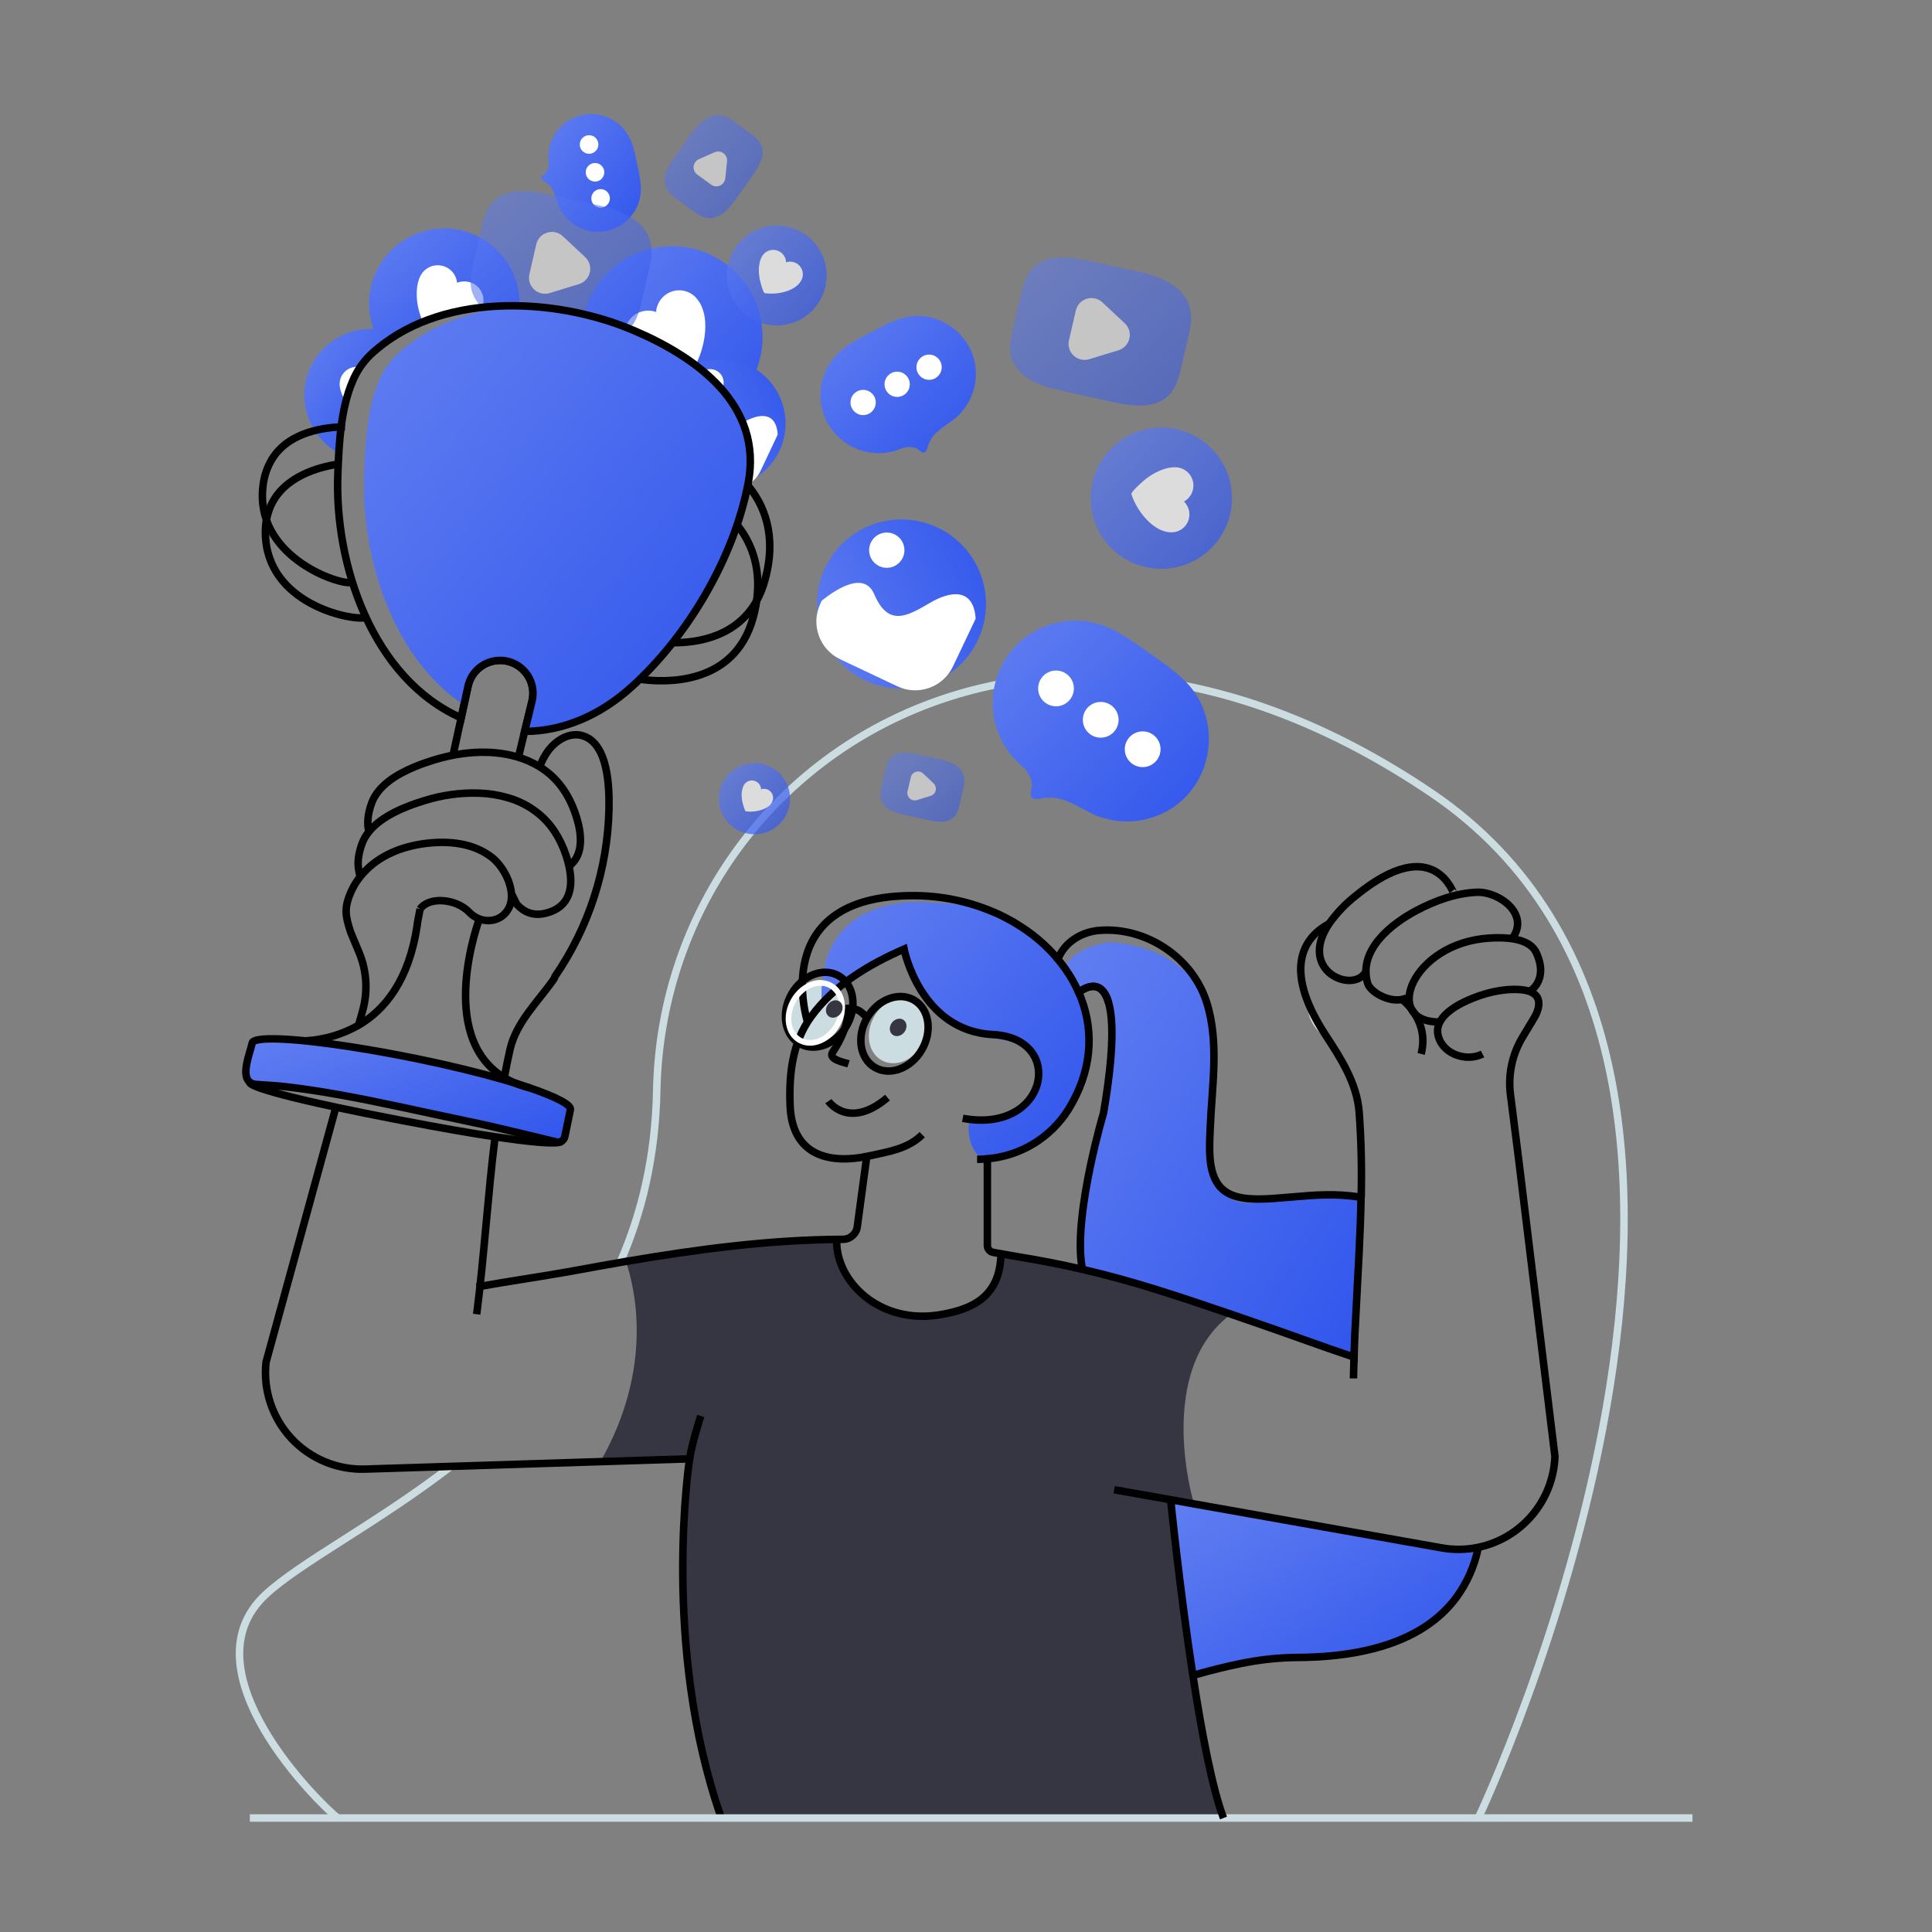 <svg width="258" height="258" viewBox="0 0 258 258" fill="none" xmlns="http://www.w3.org/2000/svg">
<rect x="0" y="0" width="258" height="258" fill="#808080" stroke="none"/>
<ellipse cx="108.868" cy="135.258" rx="4.576" ry="3.719" transform="rotate(-60 108.868 135.258)" fill="#CCDDE2"/>
<ellipse cx="119.987" cy="137.59" rx="4.592" ry="3.732" transform="rotate(-60.114 119.987 137.59)" fill="#CCDDE2"/>
<path d="M82.819 168.58C85.706 162.006 87.529 154.421 87.701 145.624C88.535 102.601 137.182 69.401 191.146 105.893C245.109 142.385 197.416 242.778 197.416 242.778" stroke="#CCDDE2" strokeWidth="1.5"/>
<path d="M45.09 242.778C42.706 240.904 24.529 223.132 35.447 212.961C40.111 208.619 50.152 203.55 60.21 195.821" stroke="#CCDDE2" strokeWidth="1.5"/>
<path d="M175.158 134.942C175.355 135.96 175.869 136.89 176.627 137.597" stroke="#CCDDE2" strokeWidth="4.47"/>
<path d="M132.793 154.476C132.418 154.575 132.102 154.646 131.852 154.704C131.665 154.737 131.511 154.769 131.404 154.785H131.382L131.235 154.81C131.235 154.81 131.22 154.792 131.21 154.792C128.681 152.936 129.458 149.483 129.458 149.483C137.017 150.673 138.585 144.55 138.585 144.55C138.486 141.614 137.928 140.234 136.638 139.44C135.291 138.595 133.141 138.378 129.857 137.67L129.313 137.549C124.429 136.439 122.15 131.425 121.25 128.644C121.041 128.027 120.872 127.398 120.745 126.76C115.213 128.838 111.749 131.781 109.754 133.989C108.965 118.34 124.671 120.588 124.671 120.588C127.314 120.626 129.941 121.01 132.484 121.731C133.061 121.984 133.612 122.237 134.138 122.489C134.39 122.618 134.658 122.757 134.896 122.902C135.134 123.046 135.402 123.187 135.634 123.331C135.804 123.43 135.976 123.536 136.14 123.647C139.595 125.84 142.357 128.968 144.105 132.669C144.129 132.719 144.151 132.77 144.17 132.823C144.25 132.994 144.32 133.17 144.38 133.349C147.935 148.904 136.967 153.356 132.793 154.476Z" fill="url(#paint0_linear)"/>
<path d="M132.793 154.476C131.69 152.643 132.201 150.431 132.201 150.431C139.753 151.624 141.326 145.5 141.326 145.5C141.164 140.997 139.948 140.153 136.638 139.432C135.412 139.157 133.905 138.904 132.054 138.492C131.286 138.319 130.546 138.037 129.857 137.655C124.828 134.899 123.473 127.695 123.473 127.695C122.694 127.986 121.956 128.302 121.25 128.628C121.041 128.012 120.872 127.383 120.745 126.745C115.213 128.823 111.749 131.766 109.754 133.973C108.965 118.325 124.671 120.573 124.671 120.573C127.314 120.611 129.941 120.995 132.484 121.716C133.061 121.969 133.612 122.221 134.138 122.474C134.39 122.603 134.658 122.742 134.896 122.886C135.134 123.03 135.402 123.172 135.634 123.316C135.804 123.415 135.976 123.521 136.14 123.632C139.595 125.825 142.357 128.953 144.105 132.654C144.129 132.704 144.151 132.755 144.17 132.808C144.25 132.979 144.32 133.155 144.38 133.334C147.935 148.904 136.967 153.356 132.793 154.476Z" fill="url(#paint1_linear)"/>
<path d="M159.298 223.732C160.466 231.357 161.894 238.859 163.386 242.778H96.331C88.257 219.856 92.085 194.814 92.085 194.814L80.177 195.188C87.34 182.622 84.791 171.998 83.582 168.453C92.937 166.863 102.292 165.614 111.746 165.508C111.493 170.918 117.4 177.138 125.918 175.502C129.372 174.845 133.581 173.48 133.672 167.429L135.895 167.819C138.969 168.324 141.751 168.865 144.388 169.475C151.214 171.047 157.08 173.014 164.39 175.502C154.276 182.989 159.303 200.281 159.303 200.281L159.556 200.857L156.327 200.281C156.327 200.281 157.523 212.141 159.298 223.732Z" fill="#353642"/>
<ellipse cx="89.726" cy="44.979" rx="12.106" ry="12.106" fill="url(#paint2_linear)"/>
<path d="M93.706 40.938C93.536 40.544 93.306 40.178 93.026 39.854C92.036 38.676 90.324 38.42 89.034 39.257C88.207 39.791 87.68 40.684 87.613 41.666C86.305 41.194 84.842 41.641 84.022 42.764C83.203 43.888 83.223 45.418 84.073 46.519C84.94 47.649 86.414 48.392 87.749 48.824C88.45 49.047 89.17 49.201 89.901 49.282C90.27 49.322 92.381 49.606 92.578 49.282C93.868 47.227 94.803 43.452 93.706 40.938Z" fill="white"/>
<path d="M69.358 41.044C68.564 40.956 67.76 40.9 66.958 40.857C66.098 40.9 65.239 40.964 64.379 41.07C61.664 41.373 59.005 42.054 56.478 43.093C55.346 43.558 54.255 44.117 53.216 44.764C52.467 45.214 51.749 45.715 51.067 46.263C50.564 45.542 50.16 44.756 49.866 43.927C48.498 40.1 49.57 35.826 52.582 33.098C55.594 30.37 59.954 29.726 63.626 31.466C67.299 33.207 69.561 36.988 69.358 41.047V41.044Z" fill="url(#paint3_linear)"/>
<path d="M64.379 41.07C61.664 41.373 59.005 42.054 56.478 43.093C56.331 42.703 56.21 42.334 56.169 42.208C55.967 41.633 55.82 41.041 55.732 40.438C55.578 39.285 55.6 37.909 56.136 36.86C56.651 35.825 57.789 35.256 58.926 35.465C60.062 35.673 60.924 36.61 61.036 37.76C61.798 37.463 62.654 37.535 63.355 37.955C64.415 38.601 64.849 39.921 64.379 41.07Z" fill="white"/>
<path d="M53.216 44.761C52.467 45.212 51.748 45.713 51.067 46.261C50.61 46.614 50.171 46.991 49.752 47.388C49.215 47.901 48.742 48.476 48.344 49.103C47.971 49.685 47.648 50.299 47.378 50.936C46.97 51.91 46.644 52.916 46.405 53.944C45.924 56.163 45.634 58.418 45.537 60.685C41.878 58.857 39.948 54.759 40.87 50.774C41.792 46.788 45.325 43.954 49.416 43.919H49.868C51.029 43.975 52.167 44.261 53.216 44.761Z" fill="url(#paint4_linear)"/>
<path d="M48.344 49.102C47.971 49.685 47.648 50.299 47.378 50.936C46.97 51.91 46.644 52.916 46.405 53.944C45.879 53.214 45.431 52.339 45.36 51.464C45.311 50.828 45.527 50.2 45.959 49.731C46.391 49.261 46.998 48.992 47.636 48.989C47.877 48.986 48.116 49.024 48.344 49.102Z" fill="white"/>
<g opacity="0.72">
<ellipse cx="103.721" cy="36.789" rx="6.665" ry="6.665" fill="url(#paint5_linear)"/>
<path d="M106.614 37.978C106.777 37.808 106.916 37.616 107.023 37.406C107.416 36.656 107.189 35.73 106.492 35.247C106.049 34.941 105.487 34.859 104.975 35.027C104.947 34.259 104.413 33.603 103.667 33.419C102.922 33.235 102.144 33.567 101.762 34.233C101.367 34.913 101.296 35.818 101.357 36.59C101.389 36.993 101.462 37.392 101.574 37.78C101.63 37.978 101.926 39.11 102.128 39.146C103.443 39.368 105.562 39.057 106.614 37.978Z" fill="white"/>
</g>
<g opacity="0.72">
<ellipse cx="100.75" cy="106.651" rx="4.758" ry="4.758" fill="url(#paint6_linear)"/>
<path d="M102.813 107.509C102.931 107.388 103.029 107.25 103.104 107.099C103.384 106.564 103.223 105.904 102.727 105.559C102.409 105.338 102.005 105.28 101.638 105.402C101.614 104.857 101.234 104.391 100.704 104.26C100.174 104.128 99.62 104.362 99.344 104.834C99.087 105.355 98.986 105.94 99.054 106.517C99.077 106.805 99.129 107.09 99.21 107.367C99.251 107.506 99.463 108.318 99.605 108.34C100.55 108.492 102.062 108.267 102.813 107.509Z" fill="white"/>
</g>
<path d="M92.666 64.291C88.387 62.267 86.558 57.157 88.582 52.878C90.606 48.598 95.715 46.77 99.995 48.794C104.274 50.817 106.103 55.927 104.079 60.206C102.055 64.486 96.945 66.314 92.666 64.291Z" fill="url(#paint7_linear)"/>
<path d="M103.858 58.033L101.564 62.882C100.565 64.991 98.049 65.896 95.936 64.905L90.121 62.154C88.013 61.154 87.109 58.639 88.098 56.526L88.252 56.197C89.832 54.933 92.566 53.234 93.562 55.553C94.998 58.89 96.864 57.81 99.251 56.415C101.253 55.234 103.645 54.842 103.858 58.033Z" fill="white"/>
<ellipse cx="94.844" cy="51.085" rx="1.79" ry="1.79" fill="white"/>
<path d="M115.556 90.858C109.922 88.193 107.514 81.465 110.179 75.831C112.844 70.196 119.571 67.788 125.206 70.453C130.84 73.118 133.248 79.846 130.583 85.48C127.919 91.115 121.191 93.522 115.556 90.858Z" fill="url(#paint8_linear)"/>
<path d="M130.289 82.619L127.255 89.003C125.936 91.776 122.624 92.961 119.845 91.656L112.199 88.04C109.426 86.72 108.241 83.408 109.546 80.629L109.751 80.197C111.832 78.538 115.427 76.296 116.74 79.347C118.633 83.742 121.089 82.321 124.231 80.483C126.858 78.938 130.011 78.417 130.289 82.619Z" fill="white"/>
<circle cx="118.421" cy="73.471" r="2.356" fill="white"/>
<path d="M129.402 46.291C129.753 46.938 130.009 47.632 130.16 48.352C130.708 51.047 129.799 53.831 127.766 55.684C126.975 56.384 125.966 56.933 125.162 57.666C124.578 58.172 124.147 58.832 123.92 59.57C123.878 59.822 123.777 60.06 123.625 60.265C123.154 60.771 122.697 59.977 122.29 59.833C121.637 59.621 120.928 59.656 120.3 59.932C116.894 61.336 112.97 60.157 110.902 57.108C108.835 54.059 109.19 49.978 111.754 47.333C112.993 46.069 114.616 45.267 116.181 44.438C117.561 43.704 118.934 42.921 120.431 42.488C123.956 41.441 127.7 43.189 129.402 46.291Z" fill="url(#paint9_linear)"/>
<circle cx="115.263" cy="53.747" r="1.686" fill="white"/>
<ellipse cx="119.807" cy="51.318" rx="1.686" ry="1.686" fill="white"/>
<ellipse cx="124.069" cy="49.037" rx="1.686" ry="1.686" fill="white"/>
<path d="M181.768 159.862V159.902L181.143 174.258L180.794 182.124C180.794 181.833 180.809 181.533 180.827 181.242C176.511 179.798 170.966 177.745 166.688 176.294C158.269 173.421 151.925 171.214 144.383 169.48C143.928 167.283 143.498 162.57 145.614 155.69C148.648 145.875 149.647 135.915 148.105 133.991C148.09 133.969 148.071 133.95 148.049 133.935C146.952 129.979 144.049 132.54 144.049 132.54C144.049 132.54 144.067 132.58 144.074 132.603C143.47 131.602 142.807 130.637 142.087 129.716C142.111 129.572 142.149 129.432 142.201 129.296C143.134 126.489 148.105 125.814 148.105 125.814C155.381 126.35 159.209 129.594 161.141 133.855C162.843 139.232 161.839 145.063 161.619 150.58C161.53 152.972 161.189 156.648 163.015 158.585C164.701 161.773 168.944 160.395 170.094 160.046C170.468 159.94 171.439 159.874 172.714 159.834C175.31 159.771 179.131 159.819 181.459 159.859C181.573 159.862 181.672 159.862 181.768 159.862Z" fill="url(#paint10_linear)"/>
<path d="M81.061 30.825C80.532 30.943 79.987 30.984 79.446 30.946C77.425 30.787 75.638 29.575 74.74 27.758C74.404 27.052 74.235 26.226 73.868 25.508C73.629 24.992 73.249 24.554 72.773 24.243C72.603 24.162 72.455 24.042 72.341 23.892C72.088 23.457 72.736 23.295 72.92 23.037C73.202 22.618 73.321 22.11 73.256 21.609C72.947 18.904 74.583 16.355 77.17 15.511C79.758 14.666 82.583 15.758 83.929 18.125C84.571 19.26 84.806 20.572 85.074 21.849C85.312 22.974 85.58 24.104 85.58 25.255C85.603 27.958 83.603 30.253 81.061 30.825Z" fill="url(#paint11_linear)"/>
<ellipse cx="78.665" cy="19.295" rx="1.241" ry="1.241" fill="white"/>
<ellipse cx="79.459" cy="23.007" rx="1.241" ry="1.241" fill="white"/>
<ellipse cx="80.204" cy="26.491" rx="1.241" ry="1.241" fill="white"/>
<g opacity="0.72">
<circle cx="155.083" cy="66.526" r="9.436" fill="url(#paint12_linear)"/>
<path d="M155.437 70.933C155.755 71.034 156.087 71.086 156.42 71.087C157.619 71.103 158.643 70.224 158.81 69.037C158.915 68.277 158.658 67.512 158.114 66.971C159.064 66.443 159.55 65.351 159.307 64.292C159.064 63.233 158.15 62.462 157.065 62.402C155.955 62.339 154.767 62.827 153.829 63.393C153.341 63.692 152.883 64.038 152.463 64.427C152.249 64.624 151.005 65.724 151.091 66C151.647 67.813 153.394 70.298 155.437 70.933Z" fill="white"/>
</g>
<path d="M159.465 105.038C158.875 105.896 158.163 106.662 157.351 107.314C154.294 109.729 150.193 110.359 146.552 108.973C145.159 108.419 143.824 107.491 142.383 106.95C141.371 106.535 140.263 106.412 139.184 106.596C138.839 106.703 138.474 106.727 138.117 106.667C137.182 106.394 137.89 105.311 137.811 104.705C137.662 103.744 137.166 102.872 136.418 102.252C132.442 98.849 131.411 93.116 133.953 88.541C136.496 83.965 141.908 81.813 146.899 83.393C149.29 84.151 151.336 85.691 153.384 87.14C155.189 88.417 157.048 89.668 158.56 91.266C162.122 95.061 162.302 100.912 159.465 105.038Z" fill="url(#paint13_linear)"/>
<ellipse cx="141.02" cy="91.931" rx="2.387" ry="2.387" fill="white"/>
<circle cx="146.99" cy="96.123" r="2.387" fill="white"/>
<ellipse cx="152.592" cy="100.055" rx="2.387" ry="2.387" fill="white"/>
<g opacity="0.54">
<path d="M86.983 34.21C86.951 34.623 86.888 35.032 86.793 35.434L85.737 40.018C85.413 41.421 85.049 42.9 84.045 43.932C82.174 45.846 79.041 45.409 76.43 44.827L70.017 43.404C68.546 43.075 67.049 42.741 65.719 42.008C64.389 41.275 63.257 40.084 62.938 38.605C62.713 37.515 62.956 36.39 63.191 35.303L64.189 30.898C64.511 29.457 64.875 27.932 65.914 26.886C67.767 25.017 70.837 25.442 73.408 25.998L79.964 27.422C83.924 28.289 87.299 30.124 86.983 34.21Z" fill="url(#paint14_linear)"/>
<path d="M78.141 34.334C78.699 34.854 78.938 35.633 78.767 36.376C78.596 37.12 78.041 37.716 77.312 37.94L75.357 38.539L73.406 39.136C72.674 39.36 71.879 39.177 71.32 38.655C70.761 38.133 70.523 37.352 70.698 36.607L71.155 34.615L71.613 32.625C71.785 31.881 72.34 31.286 73.07 31.062C73.8 30.839 74.593 31.021 75.153 31.54L76.647 32.934L78.141 34.334Z" fill="white"/>
</g>
<g opacity="0.54">
<path d="M159.037 43.034C159.006 43.447 158.942 43.856 158.848 44.258L157.791 48.85C157.467 50.253 157.103 51.732 156.099 52.761C154.228 54.678 151.096 54.238 148.484 53.659L142.072 52.233C140.6 51.907 139.103 51.57 137.774 50.84C136.444 50.109 135.311 48.913 134.992 47.436C134.767 46.347 135.01 45.221 135.245 44.134L136.246 39.748C136.565 38.304 136.929 36.782 137.968 35.732C139.822 33.866 142.891 34.289 145.462 34.847L152.008 36.261C155.978 37.118 159.353 38.956 159.037 43.034Z" fill="url(#paint15_linear)"/>
<path d="M150.195 43.163C150.753 43.684 150.992 44.463 150.821 45.206C150.65 45.95 150.096 46.547 149.366 46.771L147.412 47.368L145.46 47.967C144.729 48.192 143.933 48.009 143.374 47.487C142.815 46.965 142.578 46.184 142.752 45.439L143.21 43.449L143.667 41.459C143.839 40.716 144.395 40.12 145.124 39.897C145.854 39.673 146.648 39.855 147.207 40.374L148.701 41.768L150.195 43.163Z" fill="white"/>
</g>
<g opacity="0.54">
<path d="M128.78 104.545C128.764 104.737 128.734 104.927 128.689 105.114L128.198 107.256C128.047 107.908 127.877 108.596 127.41 109.076C126.54 109.969 125.081 109.764 123.87 109.493L120.884 108.831C120.19 108.71 119.518 108.492 118.886 108.181C118.249 107.862 117.78 107.285 117.597 106.596C117.528 106.081 117.568 105.557 117.716 105.059L118.171 103.011C118.32 102.341 118.489 101.63 118.975 101.142C119.837 100.272 121.266 100.47 122.461 100.73L125.516 101.392C127.354 101.787 128.927 102.641 128.78 104.545Z" fill="url(#paint16_linear)"/>
<path d="M124.661 104.603C124.922 104.845 125.033 105.208 124.953 105.555C124.874 105.901 124.615 106.179 124.274 106.282L123.367 106.56L122.456 106.839C122.116 106.945 121.745 106.861 121.484 106.618C121.223 106.376 121.112 106.012 121.192 105.665L121.415 104.727L121.627 103.799C121.706 103.452 121.964 103.173 122.305 103.069C122.645 102.964 123.016 103.05 123.276 103.294L123.971 103.941L124.661 104.603Z" fill="white"/>
</g>
<g opacity="0.54">
<path d="M97.304 15.761C97.511 15.868 97.711 15.991 97.901 16.127L100.025 17.68C100.677 18.152 101.357 18.666 101.665 19.409C102.239 20.792 101.324 22.307 100.452 23.52L98.31 26.504C97.852 27.214 97.293 27.854 96.652 28.405C95.984 28.911 95.119 29.25 94.293 29.08C93.683 28.959 93.157 28.575 92.652 28.223L90.604 26.754C89.934 26.274 89.231 25.743 88.92 24.984C88.366 23.619 89.259 22.135 90.111 20.939L92.283 17.879C93.585 16.034 95.271 14.701 97.304 15.761Z" fill="url(#paint17_linear)"/>
<path d="M95.423 20.334C95.811 20.162 96.262 20.209 96.606 20.458C96.95 20.707 97.136 21.12 97.094 21.543L96.973 22.681L96.851 23.819C96.806 24.243 96.538 24.611 96.148 24.784C95.757 24.956 95.305 24.907 94.96 24.655L94.037 23.983L93.114 23.313C92.769 23.062 92.583 22.645 92.629 22.22C92.674 21.795 92.943 21.427 93.334 21.255L94.379 20.792L95.423 20.334Z" fill="white"/>
</g>
<path d="M197.406 206.622C197.405 206.666 197.399 206.71 197.391 206.753C197.387 206.764 197.387 206.776 197.391 206.786C197.035 209.147 196.055 211.371 194.551 213.226C194.534 213.241 194.526 213.266 194.511 213.282C192.2 216.162 188.85 218.24 185.459 219.545C181.995 220.892 178.483 221.436 175.983 221.249H175.927C172.868 221.021 169.51 221.418 166.572 221.969C166.263 222.027 165.955 222.083 165.647 222.149C163.707 222.538 161.793 223.024 159.897 223.56L159.54 223.658L159.303 223.721C157.533 212.131 156.334 200.263 156.334 200.263L192.491 206.688C194.118 206.983 195.787 206.961 197.406 206.622Z" fill="url(#paint18_linear)"/>
<path d="M123.154 151.528C121.253 153.414 118.707 153.778 116.206 154.335C110.525 155.599 105.761 154.163 105.511 147.632C105.349 143.43 105.794 139.225 108.338 135.736C111.385 131.556 116.065 128.772 120.727 126.74C120.727 126.74 122.866 137.683 132.611 138.158C142.355 138.633 139.983 151.48 128.565 149.338" stroke="black" strokeWidth="1.5"/>
<path d="M130.479 154.81C130.732 154.81 130.965 154.81 131.2 154.792C131.257 154.788 131.314 154.788 131.372 154.792H131.394L131.842 154.752" stroke="black" strokeWidth="4.47"/>
<path d="M141.275 128.082C139.678 126.183 137.769 124.57 135.63 123.311C135.391 123.154 135.145 123.011 134.891 122.881C134.638 122.737 134.386 122.598 134.133 122.469C133.599 122.194 133.045 121.933 132.479 121.711C129.136 120.311 125.545 119.594 121.921 119.604C102.422 119.604 107.84 136.477 107.84 136.477" stroke="black" strokeWidth="1.5"/>
<path d="M144.512 169.313C143.839 165.728 144.681 160.147 145.614 155.685C146.451 151.71 147.366 148.628 147.366 148.628C148.747 140.517 148.689 136.168 148.049 133.93C146.952 129.978 144.049 132.54 144.049 132.54" stroke="black" strokeWidth="1.5"/>
<path d="M148.049 133.93C146.952 129.978 144.049 132.54 144.049 132.54C143.547 131.397 142.928 130.31 142.201 129.296C141.907 128.888 141.599 128.49 141.275 128.102C142.143 125.799 144.456 124.426 146.838 124.242C153.091 123.761 159.255 127.9 161.138 133.849C162.84 139.227 161.836 145.058 161.616 150.575C161.528 152.967 161.186 156.643 163.012 158.58C163.108 158.678 163.199 158.767 163.303 158.855C164.82 160.163 167.237 160.236 170.102 160.041C170.936 159.983 171.813 159.912 172.721 159.829C175.502 159.576 178.536 159.358 181.467 159.854L181.758 159.902C181.669 164.681 181.376 169.475 181.133 174.253C181.004 176.579 180.88 178.908 180.817 181.237C176.501 179.793 170.956 177.74 166.678 176.289L164.398 175.502C157.088 173.012 151.232 171.047 144.395 169.475C141.758 168.865 138.977 168.322 135.902 167.819L132.633 167.245C132.181 167.166 131.851 166.771 131.855 166.312V154.744C136.28 154.368 140.275 151.943 142.651 148.191C145.814 143.103 146.115 137.897 144.385 133.329C144.324 133.146 144.252 132.967 144.17 132.793C144.151 132.74 144.129 132.688 144.105 132.638C144.105 132.623 144.089 132.598 144.082 132.58" stroke="black" strokeWidth="1.5"/>
<path d="M63.656 175.502C64.667 167.664 65.133 159.692 66.114 151.809" stroke="black" strokeWidth="1.5"/>
<path d="M66.275 150.575C66.551 148.441 66.877 146.307 67.287 144.198C67.302 144.095 67.32 143.996 67.342 143.9C67.57 142.651 67.823 141.409 68.101 140.168C68.945 136.454 71.894 133.736 73.99 130.709L74.118 130.386C78.641 123.807 81.144 116.051 81.322 108.07C81.373 105.182 81.259 99.473 77.949 98.295C76.091 97.63 74.118 98.93 73.089 100.414C72.667 101.027 72.327 101.692 72.078 102.394" stroke="black" strokeWidth="1.5"/>
<path d="M96.331 242.778C88.257 219.856 92.085 194.814 92.085 194.814L80.179 195.188L48.771 196.185C45.039 196.308 41.437 194.807 38.896 192.07C36.355 189.334 35.125 185.63 35.525 181.917L44.855 147.857" stroke="black" strokeWidth="1.5"/>
<path d="M45.307 146.193L46.127 143.21L47.077 139.827" stroke="black" strokeWidth="4.47"/>
<path d="M47.886 136.914L48.43 134.959C49.15 132.364 48.972 129.602 47.924 127.121L46.845 124.542C46.139 122.393 45.919 121.354 46.804 119.253C47.223 118.262 47.811 117.35 48.541 116.56C50.673 114.209 53.674 113.041 56.766 112.641C59.858 112.242 63.272 112.553 65.76 114.558C67.449 115.918 69.047 119.157 67.942 121.273C67.14 122.813 65.444 123.261 64 122.709C63.495 122.52 63.04 122.217 62.67 121.824C60.966 120.039 57.36 119.65 56.096 121.387" stroke="black" strokeWidth="1.5"/>
<path d="M180.746 184.076C180.746 183.441 180.769 182.812 180.794 182.17V182.119C180.794 181.828 180.809 181.527 180.827 181.237" stroke="black" strokeWidth="1.5"/>
<path d="M177.502 123.344C174.541 124.927 170.906 128.906 177.04 138.262C179.062 141.344 181.199 144.676 181.5 148.481C181.78 152.284 181.869 156.098 181.768 159.91" stroke="black" strokeWidth="1.5"/>
<path d="M148.787 198.936L155.826 200.185L156.332 200.273L159.561 200.85L192.483 206.698C194.113 206.994 195.785 206.972 197.406 206.632V206.632C203.198 205.412 207.42 200.411 207.648 194.496L202.784 154.671L201.707 146.17C201.365 143.497 201.939 140.787 203.335 138.481L204.779 136.079C204.779 136.079 207.292 132.413 202.895 132.145C200.526 132.006 198.061 132.651 195.919 133.622C194.695 134.165 192.976 135.139 192.286 136.476C192.005 136.983 191.91 137.571 192.018 138.14C192.523 140.752 195.81 141.854 197.98 140.752" stroke="black" strokeWidth="1.5"/>
<path d="M204.346 132.335C204.346 132.335 206.832 130.856 205.15 127.217C204.554 125.923 202.746 125.025 198.855 125.273C188.488 125.933 184.428 136.593 192.299 136.476" stroke="black" strokeWidth="1.5"/>
<path d="M201.985 125.255C204.286 122.085 200.215 119.051 197.249 119.154C194.453 119.253 191.623 120.287 189.173 121.582C185.765 123.382 181.366 126.869 182.625 131.281C182.997 132.58 185.937 134.186 187.859 133.258" stroke="black" strokeWidth="1.5"/>
<path d="M182.407 129.713C182.407 129.713 182.407 129.713 182.407 129.728C180.802 132.795 173.201 129.728 177.492 123.344C178.494 121.932 179.696 120.672 181.06 119.604C191.76 110.861 194.152 119.751 194.137 119.223" stroke="black" strokeWidth="1.5"/>
<path d="M187.065 133.329C187.065 133.329 190.979 136.11 189.778 140.744" stroke="black" strokeWidth="1.5"/>
<path d="M49.267 111.081C49.014 110.085 49.047 108.828 49.639 107.22C50.491 104.909 52.974 103.392 55.391 102.394C56.273 102.03 57.161 101.729 57.919 101.494C60.556 100.684 63.451 100.255 66.263 100.538C67.21 100.63 68.147 100.809 69.062 101.074C70.117 101.378 71.126 101.822 72.063 102.394C74.374 103.815 75.939 105.971 76.88 108.803C77.699 111.246 78.015 114.148 75.987 115.673" stroke="black" strokeWidth="1.5"/>
<path d="M76.171 148.173L75.426 151.783C75.376 152.029 75.228 152.243 75.017 152.378C74.806 152.512 74.549 152.555 74.305 152.496C71.436 151.816 68.92 151.184 66.275 150.575C64.963 150.266 63.608 149.976 62.172 149.675C56.559 148.514 50.953 147.204 45.31 146.193C42.951 145.771 40.589 145.404 38.213 145.129C36.883 144.974 35.535 144.911 34.197 144.813C33.905 144.806 33.622 144.71 33.386 144.537C32.122 143.612 33.386 140.603 33.661 139.354C33.661 139.339 33.661 139.321 33.661 139.306C33.856 138.347 39.363 138.623 47.062 139.824C49.747 140.246 52.698 140.772 55.79 141.407C60.136 142.299 64.055 143.263 67.259 144.188C67.81 144.35 68.338 144.504 68.842 144.658H68.857C69.496 144.861 70.098 145.055 70.665 145.25C74.242 146.471 76.303 147.533 76.171 148.173Z" fill="url(#paint19_linear)"/>
<path fill-rule="evenodd" clip-rule="evenodd" d="M76.171 148.173L75.426 151.783C75.376 152.029 75.228 152.243 75.017 152.378C74.806 152.512 74.549 152.555 74.305 152.496C71.436 151.816 68.92 151.184 66.275 150.575C64.963 150.266 63.608 149.976 62.172 149.675C56.559 148.514 50.953 147.204 45.31 146.193C42.951 145.771 40.589 145.404 38.213 145.129C36.883 144.974 35.535 144.911 34.197 144.813C33.905 144.806 33.622 144.71 33.386 144.537C32.122 143.612 33.386 140.603 33.661 139.354C33.661 139.339 33.661 139.321 33.661 139.306C33.856 138.347 39.363 138.623 47.062 139.824C49.747 140.246 52.698 140.772 55.79 141.407C60.136 142.299 64.055 143.263 67.259 144.188C67.81 144.35 68.338 144.504 68.842 144.658H68.857C69.496 144.861 70.098 145.055 70.665 145.25C74.242 146.471 76.303 147.533 76.171 148.173V148.173Z" stroke="black" strokeWidth="1.5"/>
<path d="M68.298 119.329L69.016 120.768C69.919 121.756 71.168 122.381 72.879 121.951C76.237 121.116 76.568 118.333 75.984 115.673C75.884 115.19 75.754 114.714 75.595 114.247C74.809 111.9 73.593 110.012 71.888 108.634C70.677 107.653 69.278 106.932 67.777 106.515C66.554 106.162 65.292 105.961 64.02 105.916C61.52 105.83 59.024 106.172 56.64 106.927C54.255 107.658 50.994 108.914 49.259 111.071C48.871 111.545 48.563 112.08 48.349 112.654C47.816 114.105 47.724 115.281 47.912 116.232L48.091 117.117" stroke="black" strokeWidth="1.5"/>
<path d="M69.228 101.129L70.063 97.673L71.054 93.602C71.337 92.416 71.114 91.165 70.438 90.15C69.763 89.134 68.695 88.445 67.492 88.247C67.258 88.209 67.022 88.19 66.786 88.192C64.724 88.187 62.939 89.623 62.503 91.638C62.25 92.816 61.934 94.25 61.585 95.865C61.254 97.397 60.887 99.076 60.498 100.846" stroke="black" strokeWidth="1.5"/>
<path d="M59.325 106.28V106.272" stroke="black" strokeWidth="2.98"/>
<path d="M56.104 121.384C55.851 122.626 55.707 123.407 55.714 123.541V123.559C54.619 130.916 51.398 134.851 47.894 136.901C45.75 138.121 43.357 138.834 40.895 138.987" stroke="black" strokeWidth="1.5"/>
<path d="M64.02 122.707C64.02 122.707 58.149 138.355 67.33 143.902C67.815 144.194 68.322 144.447 68.847 144.661C69.475 144.922 70.124 145.131 70.786 145.285" stroke="black" strokeWidth="1.5"/>
<path d="M74.94 152.423C74.94 152.423 74.981 153.146 66.114 151.809C63.08 151.354 59.001 150.656 53.517 149.601C50.078 148.944 47.221 148.36 44.855 147.857C32.42 145.197 33.383 144.54 33.383 144.54" stroke="black" strokeWidth="1.5"/>
<path d="M99.923 64.463C98.032 74.488 91.802 85.041 84.247 91.815C81.158 94.596 77.565 96.535 73.686 97.299C72.496 97.541 71.285 97.665 70.071 97.671L71.054 93.602C71.552 91.535 70.501 89.406 68.556 88.546C68.216 88.399 67.859 88.293 67.494 88.23C67.26 88.191 67.023 88.172 66.786 88.174C64.72 88.171 62.933 89.614 62.503 91.635C62.349 92.374 62.162 93.21 61.959 94.126C52.352 87.774 48.185 74.189 48.648 63.158C48.794 59.492 48.996 54.665 50.602 50.933C51.144 49.603 51.953 48.398 52.979 47.393C57.53 43.11 63.76 41.156 70.184 40.862C75.116 41.095 79.969 42.185 84.525 44.084C93.021 47.672 101.885 54.033 99.923 64.463Z" fill="url(#paint20_linear)"/>
<path d="M99.923 64.463C98.032 74.488 91.802 85.041 84.247 91.815C81.158 94.596 77.565 96.535 73.686 97.299L74.584 93.602C74.867 92.416 74.644 91.165 73.968 90.15C73.292 89.134 72.225 88.445 71.021 88.247C70.788 88.209 70.552 88.19 70.316 88.192C69.706 88.189 69.103 88.316 68.546 88.563C68.206 88.417 67.849 88.311 67.484 88.247C67.25 88.209 67.013 88.19 66.776 88.192C64.719 88.191 62.94 89.625 62.503 91.635C62.349 92.374 62.162 93.21 61.959 94.126C52.352 87.774 48.185 74.189 48.648 63.158C48.794 59.492 48.996 54.665 50.602 50.933C51.144 49.603 51.953 48.398 52.979 47.393C57.53 43.11 63.76 41.156 70.184 40.862C75.116 41.095 79.969 42.185 84.525 44.084C93.021 47.672 101.885 54.033 99.923 64.463Z" fill="url(#paint21_linear)"/>
<path fill-rule="evenodd" clip-rule="evenodd" d="M99.923 64.465C98.035 74.49 91.805 85.044 84.247 91.817C80.202 95.443 75.32 97.648 70.063 97.673L71.054 93.602C71.337 92.416 71.114 91.165 70.438 90.15C69.763 89.134 68.695 88.445 67.492 88.247C67.258 88.209 67.022 88.19 66.786 88.192C64.724 88.187 62.94 89.623 62.503 91.638C62.25 92.816 61.934 94.25 61.585 95.865C49.727 90.609 44.607 75.335 45.12 63.16C45.264 59.494 45.467 54.668 47.075 50.936C47.616 49.605 48.425 48.4 49.451 47.396C58.404 38.976 73.81 39.558 84.525 44.086C93.018 47.674 101.885 54.033 99.923 64.465V64.465Z" stroke="black" strokeWidth="1.5"/>
<path d="M99.873 64.827C101.918 67.274 103.837 71.375 102.148 77.469C101.889 78.43 101.517 79.358 101.041 80.232C98.356 85.036 93.172 85.878 89.678 85.828" stroke="black" strokeWidth="1.5"/>
<path d="M98.315 69.952C100.085 72.07 101.721 75.426 101.038 80.237C100.93 81.01 100.77 81.774 100.56 82.525C98.032 91.608 88.75 91.16 85.564 90.718" stroke="black" strokeWidth="1.5"/>
<path d="M48.746 82.478C46.769 82.885 35.581 80.589 35.444 71.261C35.404 69.997 35.642 68.74 36.142 67.578C37.894 63.628 42.516 62.379 45.178 61.972" stroke="black" strokeWidth="1.5"/>
<path d="M46.733 77.802C44.711 77.926 33.962 74.091 35.128 64.834C35.267 63.581 35.679 62.372 36.334 61.294C38.61 57.626 43.373 57.037 46.063 56.996" stroke="black" strokeWidth="1.5"/>
<path d="M92.085 194.817C92.085 194.817 92.315 193.06 93.579 189.09" stroke="black" strokeWidth="1.5"/>
<path d="M133.667 167.414V167.432C133.576 173.477 129.369 174.848 125.913 175.505C117.395 177.133 111.481 170.921 111.741 165.51" stroke="black" strokeWidth="1.5"/>
<path d="M113.357 134.15C113.357 134.15 113.61 136.932 111.19 140.519C110.543 141.485 112.783 141.882 113.316 142.062" stroke="black" strokeWidth="1.5"/>
<ellipse cx="119.449" cy="138.054" rx="5.203" ry="4.23" transform="rotate(-60 119.449 138.054)" stroke="black" strokeWidth="1.5"/>
<ellipse rx="5.221" ry="4.245" transform="matrix(0.498 -0.867 0.867 0.498 109.395 134.835)" stroke="black" strokeWidth="1.5"/>
<path fill-rule="evenodd" clip-rule="evenodd" d="M105.648 133.41C106.563 131.812 108.113 130.881 109.574 130.881V130.884C109.574 130.884 109.574 130.884 109.574 130.884C110.128 130.88 110.674 131.023 111.155 131.298C112.935 132.31 113.354 134.927 112.09 137.114C111.172 138.709 109.622 139.642 108.161 139.642C107.606 139.646 107.061 139.502 106.581 139.225C104.801 138.213 104.383 135.599 105.648 133.41ZM110.778 131.956C110.412 131.745 109.996 131.636 109.574 131.64C108.323 131.64 107.059 132.482 106.3 133.781C105.785 134.637 105.579 135.644 105.716 136.633C105.812 137.436 106.269 138.151 106.957 138.575C107.323 138.785 107.739 138.893 108.161 138.889C109.412 138.889 110.677 138.049 111.435 136.747C111.95 135.892 112.157 134.886 112.019 133.897C111.924 133.094 111.467 132.379 110.778 131.956Z" fill="white"/>
<path d="M113.324 135.068C113.324 135.068 114.082 133.938 115.794 135.938" stroke="black" strokeWidth="1.5"/>
<ellipse rx="1.229" ry="1.042" transform="matrix(0.607 -0.795 0.795 0.607 119.939 137.199)" fill="#353642"/>
<ellipse rx="1.229" ry="1.042" transform="matrix(0.607 -0.795 0.795 0.607 111.409 134.743)" fill="#353642"/>
<path d="M118.515 146.57C113.337 150.969 110.619 147.05 110.619 147.05" stroke="black" strokeWidth="1.5"/>
<path d="M63.656 171.859C68.134 171.057 72.652 170.43 77.089 169.611C79.254 169.213 81.416 168.827 83.577 168.453C93.205 166.815 102.818 165.54 112.553 165.5C113.525 165.5 114.348 164.784 114.482 163.821L114.661 162.473L115.797 154.072" stroke="black" strokeWidth="1.5"/>
<path d="M131.842 154.744V154.704V154.501" stroke="black" strokeWidth="4.47"/>
<path d="M33.366 242.778H88.826H95.099H148.835H158.903H226.017" stroke="#CCDDE2" strokeWidth="1.5"/>
<path d="M156.329 200.273C156.329 200.273 157.523 212.141 159.298 223.732C160.466 231.357 161.894 238.859 163.386 242.778" stroke="black" strokeWidth="1.5"/>
<path d="M159.298 223.732L159.533 223.668L159.892 223.57C161.788 223.034 163.702 222.558 165.641 222.159C165.95 222.093 166.258 222.037 166.567 221.979C168.729 221.581 170.922 221.367 173.12 221.34C174.094 221.34 175.027 221.307 175.919 221.259H175.975C179.714 221.046 182.84 220.447 185.451 219.555C189.717 218.103 192.597 215.873 194.503 213.292C194.518 213.277 194.526 213.251 194.544 213.236C195.93 211.312 196.898 209.118 197.383 206.796C197.379 206.786 197.379 206.774 197.383 206.763L197.408 206.642" stroke="black" strokeWidth="1.5"/>
<defs>
<linearGradient id="paint0_linear" x1="109.725" y1="123.542" x2="144.138" y2="155.813" gradientUnits="userSpaceOnUse">
<stop stop-color="#5F7DF1"/>
<stop offset="1" stop-color="#3055EC"/>
</linearGradient>
<linearGradient id="paint1_linear" x1="109.725" y1="123.498" x2="143.838" y2="155.787" gradientUnits="userSpaceOnUse">
<stop stop-color="#5F7DF1"/>
<stop offset="1" stop-color="#3055EC"/>
</linearGradient>
<linearGradient id="paint2_linear" x1="77.62" y1="35.035" x2="101.832" y2="57.085" gradientUnits="userSpaceOnUse">
<stop stop-color="#5F7DF1"/>
<stop offset="1" stop-color="#3055EC"/>
</linearGradient>
<linearGradient id="paint3_linear" x1="49.279" y1="31.906" x2="64.938" y2="50.082" gradientUnits="userSpaceOnUse">
<stop stop-color="#5F7DF1"/>
<stop offset="1" stop-color="#3055EC"/>
</linearGradient>
<linearGradient id="paint4_linear" x1="40.642" y1="45.416" x2="56.327" y2="56.13" gradientUnits="userSpaceOnUse">
<stop stop-color="#5F7DF1"/>
<stop offset="1" stop-color="#3055EC"/>
</linearGradient>
<linearGradient id="paint5_linear" x1="97.056" y1="31.315" x2="110.386" y2="43.454" gradientUnits="userSpaceOnUse">
<stop stop-color="#5F7DF1"/>
<stop offset="1" stop-color="#3055EC"/>
</linearGradient>
<linearGradient id="paint6_linear" x1="95.992" y1="102.743" x2="105.509" y2="111.41" gradientUnits="userSpaceOnUse">
<stop stop-color="#5F7DF1"/>
<stop offset="1" stop-color="#3055EC"/>
</linearGradient>
<linearGradient id="paint7_linear" x1="86.301" y1="61.281" x2="107.743" y2="52.458" gradientUnits="userSpaceOnUse">
<stop stop-color="#5F7DF1"/>
<stop offset="1" stop-color="#3055EC"/>
</linearGradient>
<linearGradient id="paint8_linear" x1="107.176" y1="86.894" x2="135.408" y2="75.278" gradientUnits="userSpaceOnUse">
<stop stop-color="#5F7DF1"/>
<stop offset="1" stop-color="#3055EC"/>
</linearGradient>
<linearGradient id="paint9_linear" x1="109.562" y1="43.821" x2="127.969" y2="62.797" gradientUnits="userSpaceOnUse">
<stop stop-color="#5F7DF1"/>
<stop offset="1" stop-color="#3055EC"/>
</linearGradient>
<linearGradient id="paint10_linear" x1="142.087" y1="130.842" x2="193.503" y2="163.839" gradientUnits="userSpaceOnUse">
<stop stop-color="#5F7DF1"/>
<stop offset="1" stop-color="#3055EC"/>
</linearGradient>
<linearGradient id="paint11_linear" x1="72.283" y1="16.632" x2="87.558" y2="28.389" gradientUnits="userSpaceOnUse">
<stop stop-color="#5F7DF1"/>
<stop offset="1" stop-color="#3055EC"/>
</linearGradient>
<linearGradient id="paint12_linear" x1="145.647" y1="58.775" x2="164.519" y2="75.962" gradientUnits="userSpaceOnUse">
<stop stop-color="#5F7DF1"/>
<stop offset="1" stop-color="#3055EC"/>
</linearGradient>
<linearGradient id="paint13_linear" x1="132.567" y1="85.273" x2="159.498" y2="111.668" gradientUnits="userSpaceOnUse">
<stop stop-color="#5F7DF1"/>
<stop offset="1" stop-color="#3055EC"/>
</linearGradient>
<linearGradient id="paint14_linear" x1="62.849" y1="27.292" x2="82.625" y2="49.264" gradientUnits="userSpaceOnUse">
<stop stop-color="#5F7DF1"/>
<stop offset="1" stop-color="#3055EC"/>
</linearGradient>
<linearGradient id="paint15_linear" x1="134.903" y1="36.138" x2="154.66" y2="58.109" gradientUnits="userSpaceOnUse">
<stop stop-color="#5F7DF1"/>
<stop offset="1" stop-color="#3055EC"/>
</linearGradient>
<linearGradient id="paint16_linear" x1="117.564" y1="101.331" x2="126.771" y2="111.544" gradientUnits="userSpaceOnUse">
<stop stop-color="#5F7DF1"/>
<stop offset="1" stop-color="#3055EC"/>
</linearGradient>
<linearGradient id="paint17_linear" x1="88.748" y1="16.612" x2="102.411" y2="28.472" gradientUnits="userSpaceOnUse">
<stop stop-color="#5F7DF1"/>
<stop offset="1" stop-color="#3055EC"/>
</linearGradient>
<linearGradient id="paint18_linear" x1="156.334" y1="202.357" x2="177.545" y2="236.177" gradientUnits="userSpaceOnUse">
<stop stop-color="#5F7DF1"/>
<stop offset="1" stop-color="#3055EC"/>
</linearGradient>
<linearGradient id="paint19_linear" x1="32.834" y1="139.96" x2="41.463" y2="164.653" gradientUnits="userSpaceOnUse">
<stop stop-color="#5F7DF1"/>
<stop offset="1" stop-color="#3055EC"/>
</linearGradient>
<linearGradient id="paint20_linear" x1="48.613" y1="45.935" x2="104.656" y2="92.282" gradientUnits="userSpaceOnUse">
<stop stop-color="#5F7DF1"/>
<stop offset="1" stop-color="#3055EC"/>
</linearGradient>
<linearGradient id="paint21_linear" x1="48.613" y1="45.901" x2="104.356" y2="92.305" gradientUnits="userSpaceOnUse">
<stop stop-color="#5F7DF1"/>
<stop offset="1" stop-color="#3055EC"/>
</linearGradient>
</defs>
</svg>
